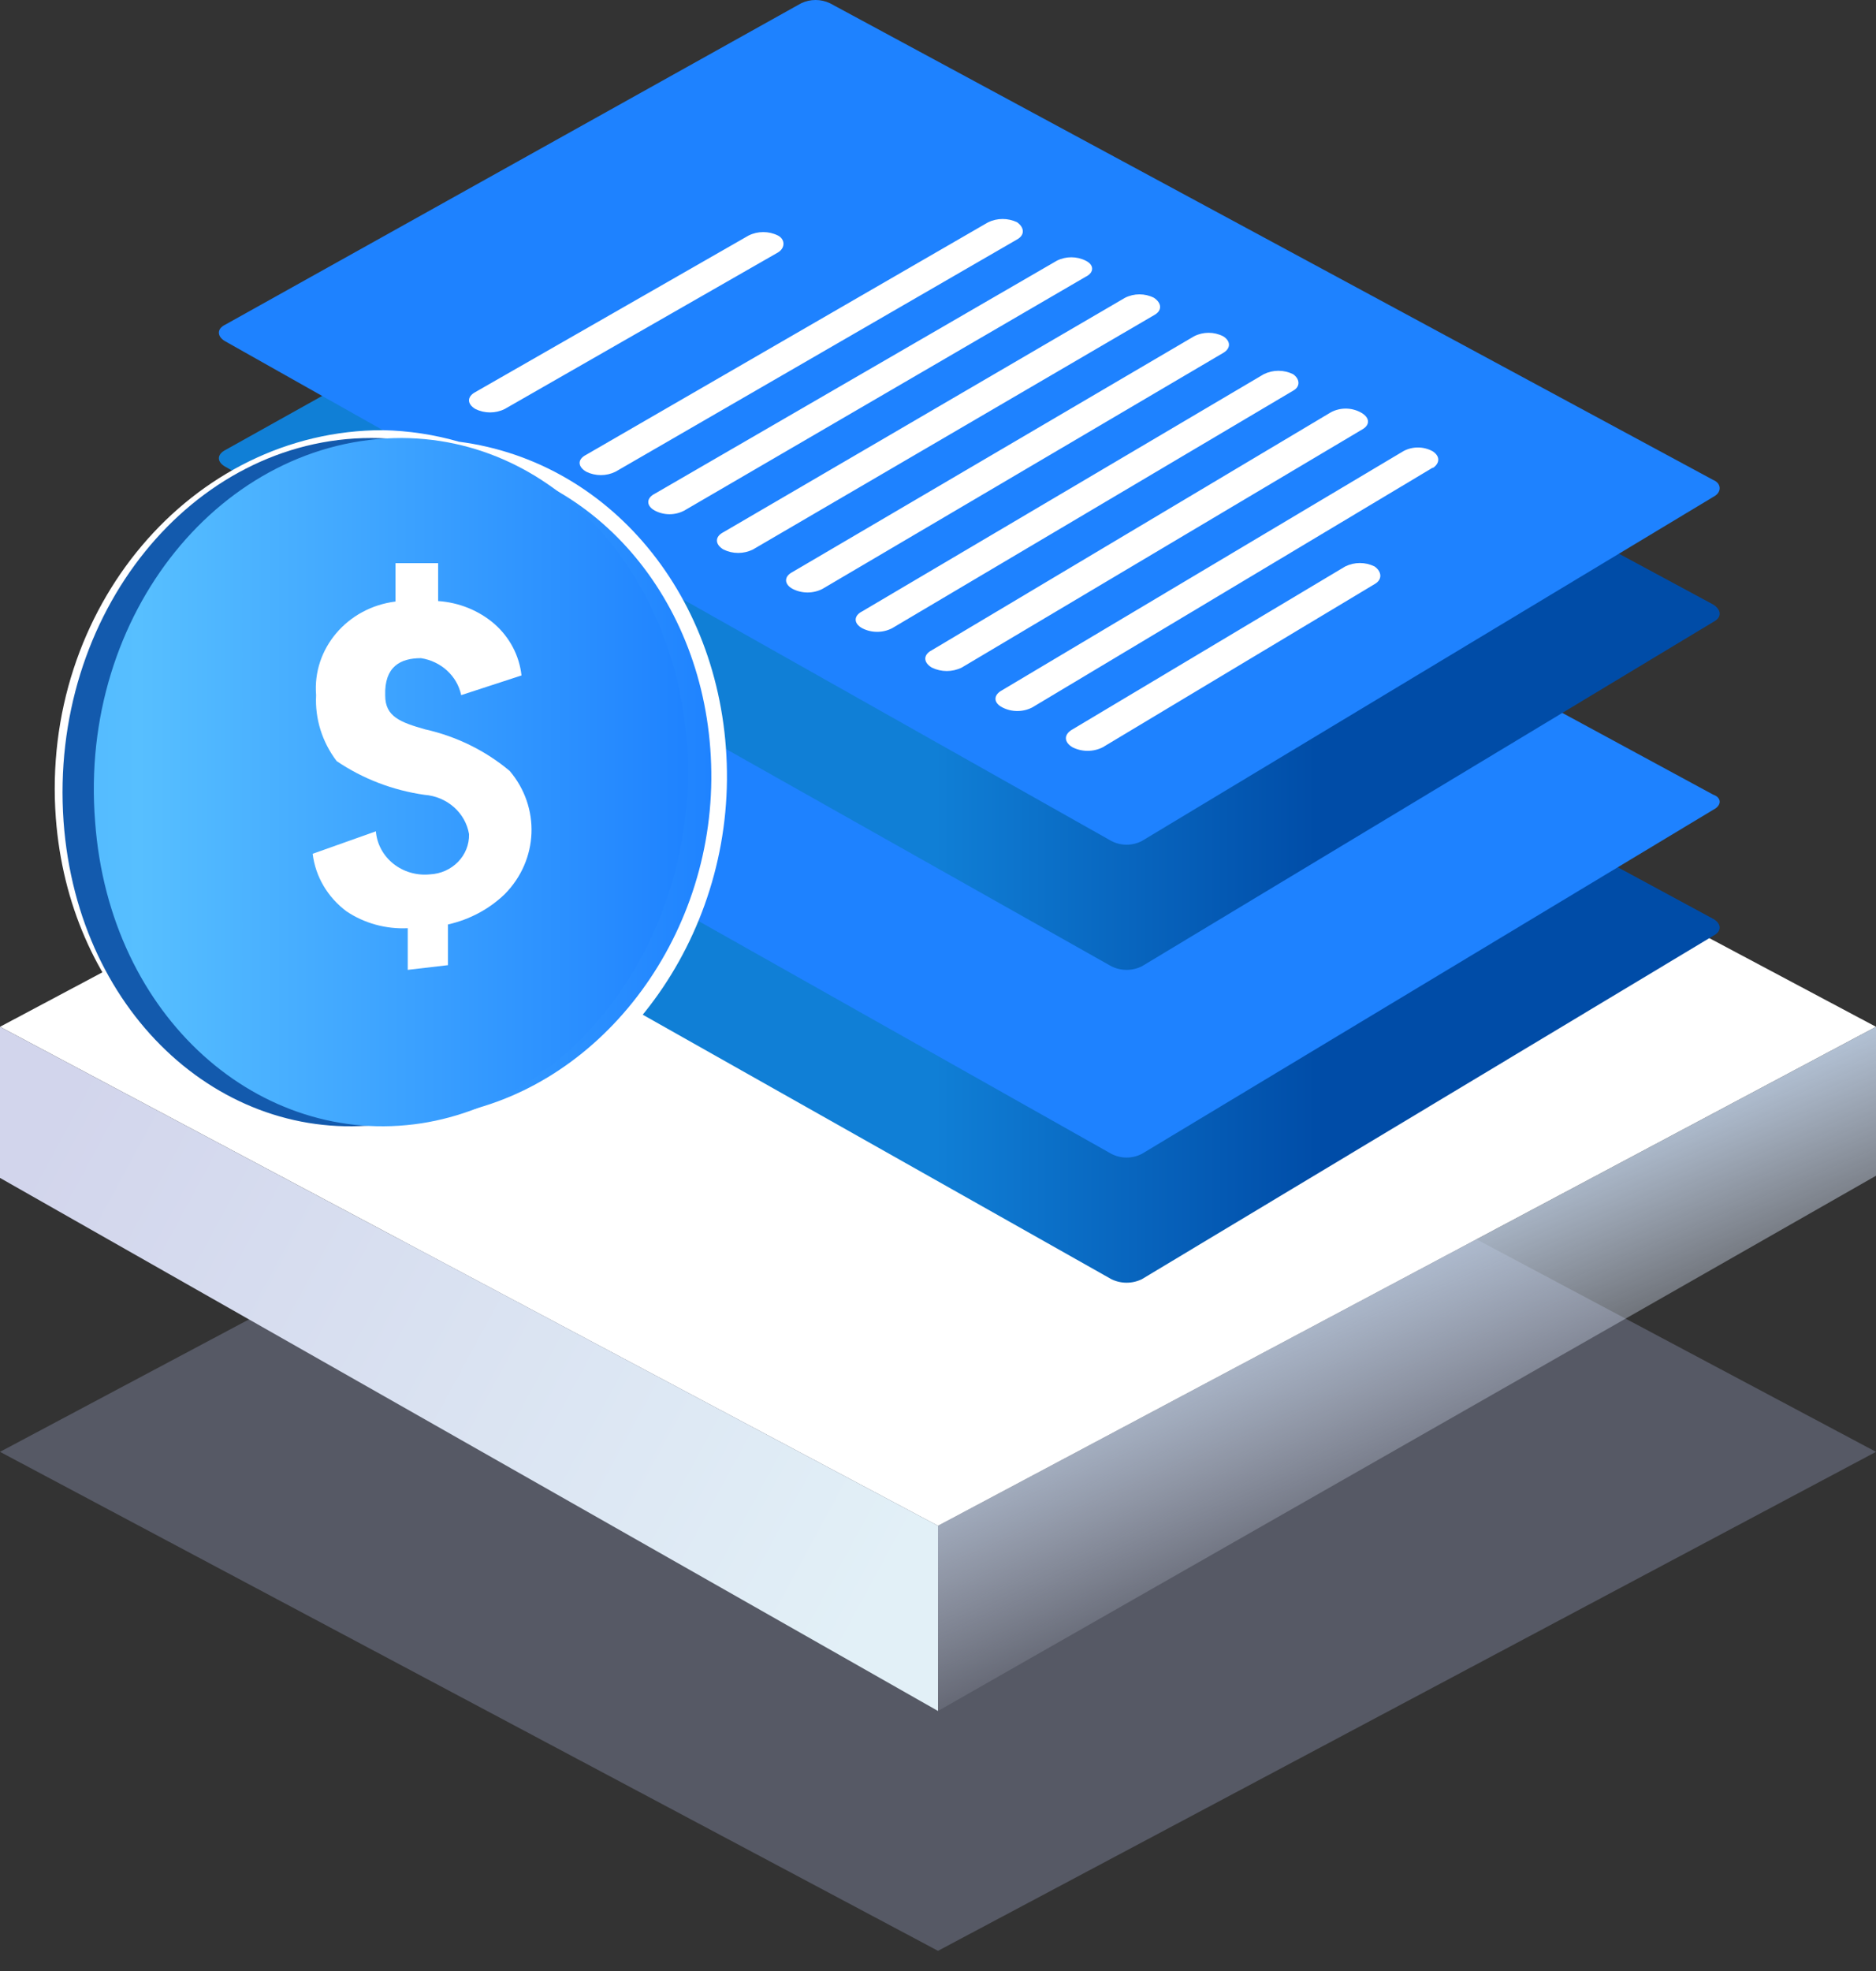 <?xml version="1.0" encoding="UTF-8"?>
<svg width="60px" height="63px" viewBox="0 0 60 63" version="1.1" xmlns="http://www.w3.org/2000/svg" xmlns:xlink="http://www.w3.org/1999/xlink">
    <rect x="0" y="0" width="60" height="63" fill="#333333" stroke="none"/>
    <title>PCRF</title>
    <defs>
        <linearGradient x1="26.051%" y1="36.107%" x2="50%" y2="76.571%" id="linearGradient-1">
            <stop stop-color="#C1D4EB" offset="0%"></stop>
            <stop stop-color="#E5EBFC" stop-opacity="0" offset="100%"></stop>
        </linearGradient>
        <linearGradient x1="0%" y1="28.542%" x2="100%" y2="67.779%" id="linearGradient-2">
            <stop stop-color="#D2D5EC" offset="0%"></stop>
            <stop stop-color="#E2F0F7" offset="100%"></stop>
        </linearGradient>
        <linearGradient x1="47.666%" y1="49.707%" x2="73.734%" y2="49.707%" id="linearGradient-3">
            <stop stop-color="#107FD6" offset="0%"></stop>
            <stop stop-color="#004CA7" offset="100%"></stop>
        </linearGradient>
        <linearGradient x1="-1876.708%" y1="-1159.034%" x2="-1806.377%" y2="-1159.034%" id="linearGradient-4">
            <stop stop-color="#53BAFF" offset="0%"></stop>
            <stop stop-color="#57BFFF" offset="10%"></stop>
            <stop stop-color="#1E82FF" offset="100%"></stop>
        </linearGradient>
        <linearGradient x1="-1860.589%" y1="-1148.813%" x2="-1790.257%" y2="-1148.813%" id="linearGradient-5">
            <stop stop-color="#53BAFF" offset="0%"></stop>
            <stop stop-color="#57BFFF" offset="10%"></stop>
            <stop stop-color="#1E82FF" offset="100%"></stop>
        </linearGradient>
        <linearGradient x1="0.019%" y1="49.983%" x2="99.998%" y2="49.983%" id="linearGradient-6">
            <stop stop-color="#53BAFF" offset="0%"></stop>
            <stop stop-color="#57BFFF" offset="10%"></stop>
            <stop stop-color="#1E82FF" offset="100%"></stop>
        </linearGradient>
        <linearGradient x1="0.064%" y1="49.979%" x2="99.997%" y2="49.979%" id="linearGradient-7">
            <stop stop-color="#53BAFF" offset="0%"></stop>
            <stop stop-color="#57BFFF" offset="10%"></stop>
            <stop stop-color="#1E82FF" offset="100%"></stop>
        </linearGradient>
    </defs>
    <g id="页面-1" stroke="none" stroke-width="1" fill="none" fill-rule="evenodd">
        <g id="PCRF">
            <g id="编组-4备份-6" transform="translate(0, 16)">
                <g id="编组-13" transform="translate(0, 0.871)">
                    <polygon id="矩形" fill="#A8B4DA" opacity="0.298" points="30 13.586 60 29.535 30 45.484 0 29.535"></polygon>
                    <polygon id="矩形" fill="#FFFFFF" points="30 0 60 15.949 30 31.898 0 15.949"></polygon>
                    <polygon id="矩形" fill="url(#linearGradient-1)" points="30 31.898 60 15.949 60 20.71 30 37.818"></polygon>
                    <polygon id="矩形" fill="url(#linearGradient-2)" points="1.80064297e-14 15.949 30 31.898 30 37.818 2.66453526e-14 20.779"></polygon>
                </g>
            </g>
            <g id="PCRF备份-2" transform="translate(2, 0)" fill-rule="nonzero">
                <path d="M52.793,29.912 L34.524,40.885 C34.216,41.038 33.849,41.038 33.541,40.885 L5.202,24.901 C4.941,24.74 4.925,24.506 5.202,24.359 L23.624,14.104 C23.914,13.965 24.255,13.965 24.545,14.104 L52.793,29.37 C53.054,29.516 53.084,29.765 52.793,29.912 Z" id="路径" fill="url(#linearGradient-3)"></path>
                <path d="M52.793,25.884 L34.524,36.879 C34.218,37.04 33.847,37.04 33.541,36.879 L5.202,20.908 C4.941,20.761 4.925,20.511 5.202,20.379 L23.624,10.104 C23.914,9.965 24.255,9.965 24.545,10.104 L52.793,25.4 C53.054,25.488 53.084,25.737 52.793,25.884 Z" id="路径" fill="url(#linearGradient-4)"></path>
                <path d="M52.793,19.881 L34.524,30.884 C34.216,31.039 33.849,31.039 33.541,30.884 L5.202,14.916 C4.941,14.769 4.925,14.534 5.202,14.387 L23.624,4.104 C23.914,3.965 24.255,3.965 24.545,4.104 L52.793,19.323 C53.054,19.485 53.084,19.735 52.793,19.881 Z" id="路径" fill="url(#linearGradient-3)"></path>
                <path d="M52.793,15.884 L34.524,26.879 C34.218,27.04 33.847,27.04 33.541,26.879 L5.202,10.908 C4.941,10.761 4.925,10.511 5.202,10.379 L23.624,0.104 C23.914,-0.035 24.255,-0.035 24.545,0.104 L52.793,15.341 C53.054,15.444 53.084,15.737 52.793,15.884 Z" id="路径" fill="url(#linearGradient-5)"></path>
                <path d="M30.544,7.645 L17.687,15.077 C17.392,15.223 17.043,15.223 16.748,15.077 C16.476,14.917 16.46,14.682 16.748,14.536 L29.605,7.104 C29.897,6.965 30.238,6.965 30.529,7.104 C30.756,7.265 30.787,7.499 30.544,7.645 Z M22.881,8.07 L14.143,13.073 C13.849,13.219 13.499,13.219 13.204,13.073 C12.932,12.912 12.932,12.678 13.204,12.532 L21.943,7.528 C22.237,7.382 22.587,7.382 22.881,7.528 C23.109,7.645 23.124,7.923 22.881,8.07 Z M32.725,8.845 L19.883,16.321 C19.59,16.475 19.237,16.475 18.944,16.321 C18.671,16.175 18.656,15.926 18.944,15.78 L31.801,8.333 C32.091,8.187 32.436,8.187 32.725,8.333 C32.998,8.465 32.998,8.713 32.725,8.845 Z M34.936,10.059 L22.079,17.565 C21.784,17.71 21.435,17.71 21.14,17.565 C20.867,17.404 20.852,17.155 21.14,17.009 L33.982,9.518 C34.272,9.372 34.616,9.372 34.906,9.518 C35.148,9.679 35.178,9.913 34.936,10.059 Z M37.132,11.274 L24.305,18.823 C24.007,18.976 23.649,18.976 23.351,18.823 C23.078,18.677 23.063,18.428 23.351,18.281 L36.193,10.747 C36.483,10.601 36.827,10.601 37.117,10.747 C37.359,10.893 37.374,11.127 37.132,11.274 L37.132,11.274 Z M39.358,12.488 L26.531,20.081 C26.233,20.234 25.875,20.234 25.577,20.081 C25.305,19.935 25.289,19.686 25.577,19.54 L38.419,11.961 C38.714,11.815 39.063,11.815 39.358,11.961 C39.57,12.108 39.6,12.356 39.358,12.488 L39.358,12.488 Z M41.584,13.717 L28.757,21.339 C28.457,21.485 28.103,21.485 27.803,21.339 C27.531,21.178 27.516,20.93 27.803,20.783 L40.57,13.176 C40.863,13.022 41.216,13.022 41.509,13.176 C41.812,13.336 41.827,13.571 41.584,13.717 L41.584,13.717 Z M43.826,14.946 L31.014,22.612 C30.716,22.765 30.358,22.765 30.06,22.612 C29.772,22.466 29.757,22.217 30.06,22.056 L42.887,14.419 C43.174,14.265 43.523,14.265 43.811,14.419 C44.053,14.565 44.068,14.799 43.826,14.96 L43.826,14.946 Z M41.978,18.662 L33.27,23.885 C32.967,24.038 32.605,24.038 32.301,23.885 C32.028,23.724 32.013,23.475 32.301,23.314 L41.024,18.106 C41.319,17.96 41.668,17.96 41.963,18.106 C42.19,18.267 42.22,18.516 41.978,18.662 L41.978,18.662 Z" id="形状" fill="#FFFFFF"></path>
                <path d="M12.626,14.364 C11.852,14.139 11.05,14.017 10.242,14 C4.313,14 -0.454,19.556 0.035,26.131 C0.447,31.556 4.298,35.367 8.821,35.745 C9.923,36.018 11.073,36.072 12.198,35.905 C17.149,35.164 20.954,30.378 21,24.924 C21.045,19.469 17.516,14.989 12.626,14.364 Z" id="路径" stroke="#FFFFFF" stroke-width="0.5" fill="url(#linearGradient-6)"></path>
                <path d="M9.877,14 C4.159,14 -0.438,19.615 0.033,26.258 C0.49,32.549 5.309,36.708 10.467,35.9 C15.241,35.165 18.94,30.315 18.999,24.788 C19.073,18.997 15.153,14 9.877,14 Z" id="路径" fill="#135AAD"></path>
                <path d="M10.853,14 C5.135,14 0.51,19.601 1.042,26.263 C1.5,32.542 6.332,36.698 11.488,35.903 C16.276,35.151 19.955,30.302 19.999,24.774 C20.058,18.982 16.128,14.029 10.853,14 Z" id="路径" fill="url(#linearGradient-7)"></path>
                <path d="M14.146,28.577 C13.648,29.058 13.017,29.395 12.327,29.549 L12.327,30.85 L11.041,31 L11.041,29.669 C10.344,29.702 9.654,29.513 9.082,29.13 C8.478,28.679 8.088,28.017 8,27.29 L10.022,26.572 C10.054,26.975 10.255,27.348 10.58,27.608 C10.905,27.867 11.326,27.99 11.747,27.948 C12.462,27.916 13.019,27.345 13.001,26.662 C12.887,25.978 12.297,25.459 11.574,25.405 C10.563,25.261 9.602,24.892 8.768,24.328 C8.303,23.717 8.07,22.973 8.11,22.219 C7.988,20.736 9.104,19.421 10.649,19.227 L10.649,18 L12.013,18 L12.013,19.212 C12.683,19.257 13.318,19.515 13.816,19.945 C14.304,20.375 14.611,20.96 14.679,21.59 L12.75,22.219 C12.622,21.608 12.109,21.137 11.465,21.037 C10.806,21.037 10.289,21.306 10.32,22.234 C10.32,22.907 10.806,23.086 11.59,23.311 C12.595,23.535 13.527,23.992 14.302,24.642 C15.289,25.806 15.222,27.487 14.146,28.577 L14.146,28.577 Z" id="路径" fill="#FFFFFF"></path>
            </g>
        </g>
    </g>
</svg>